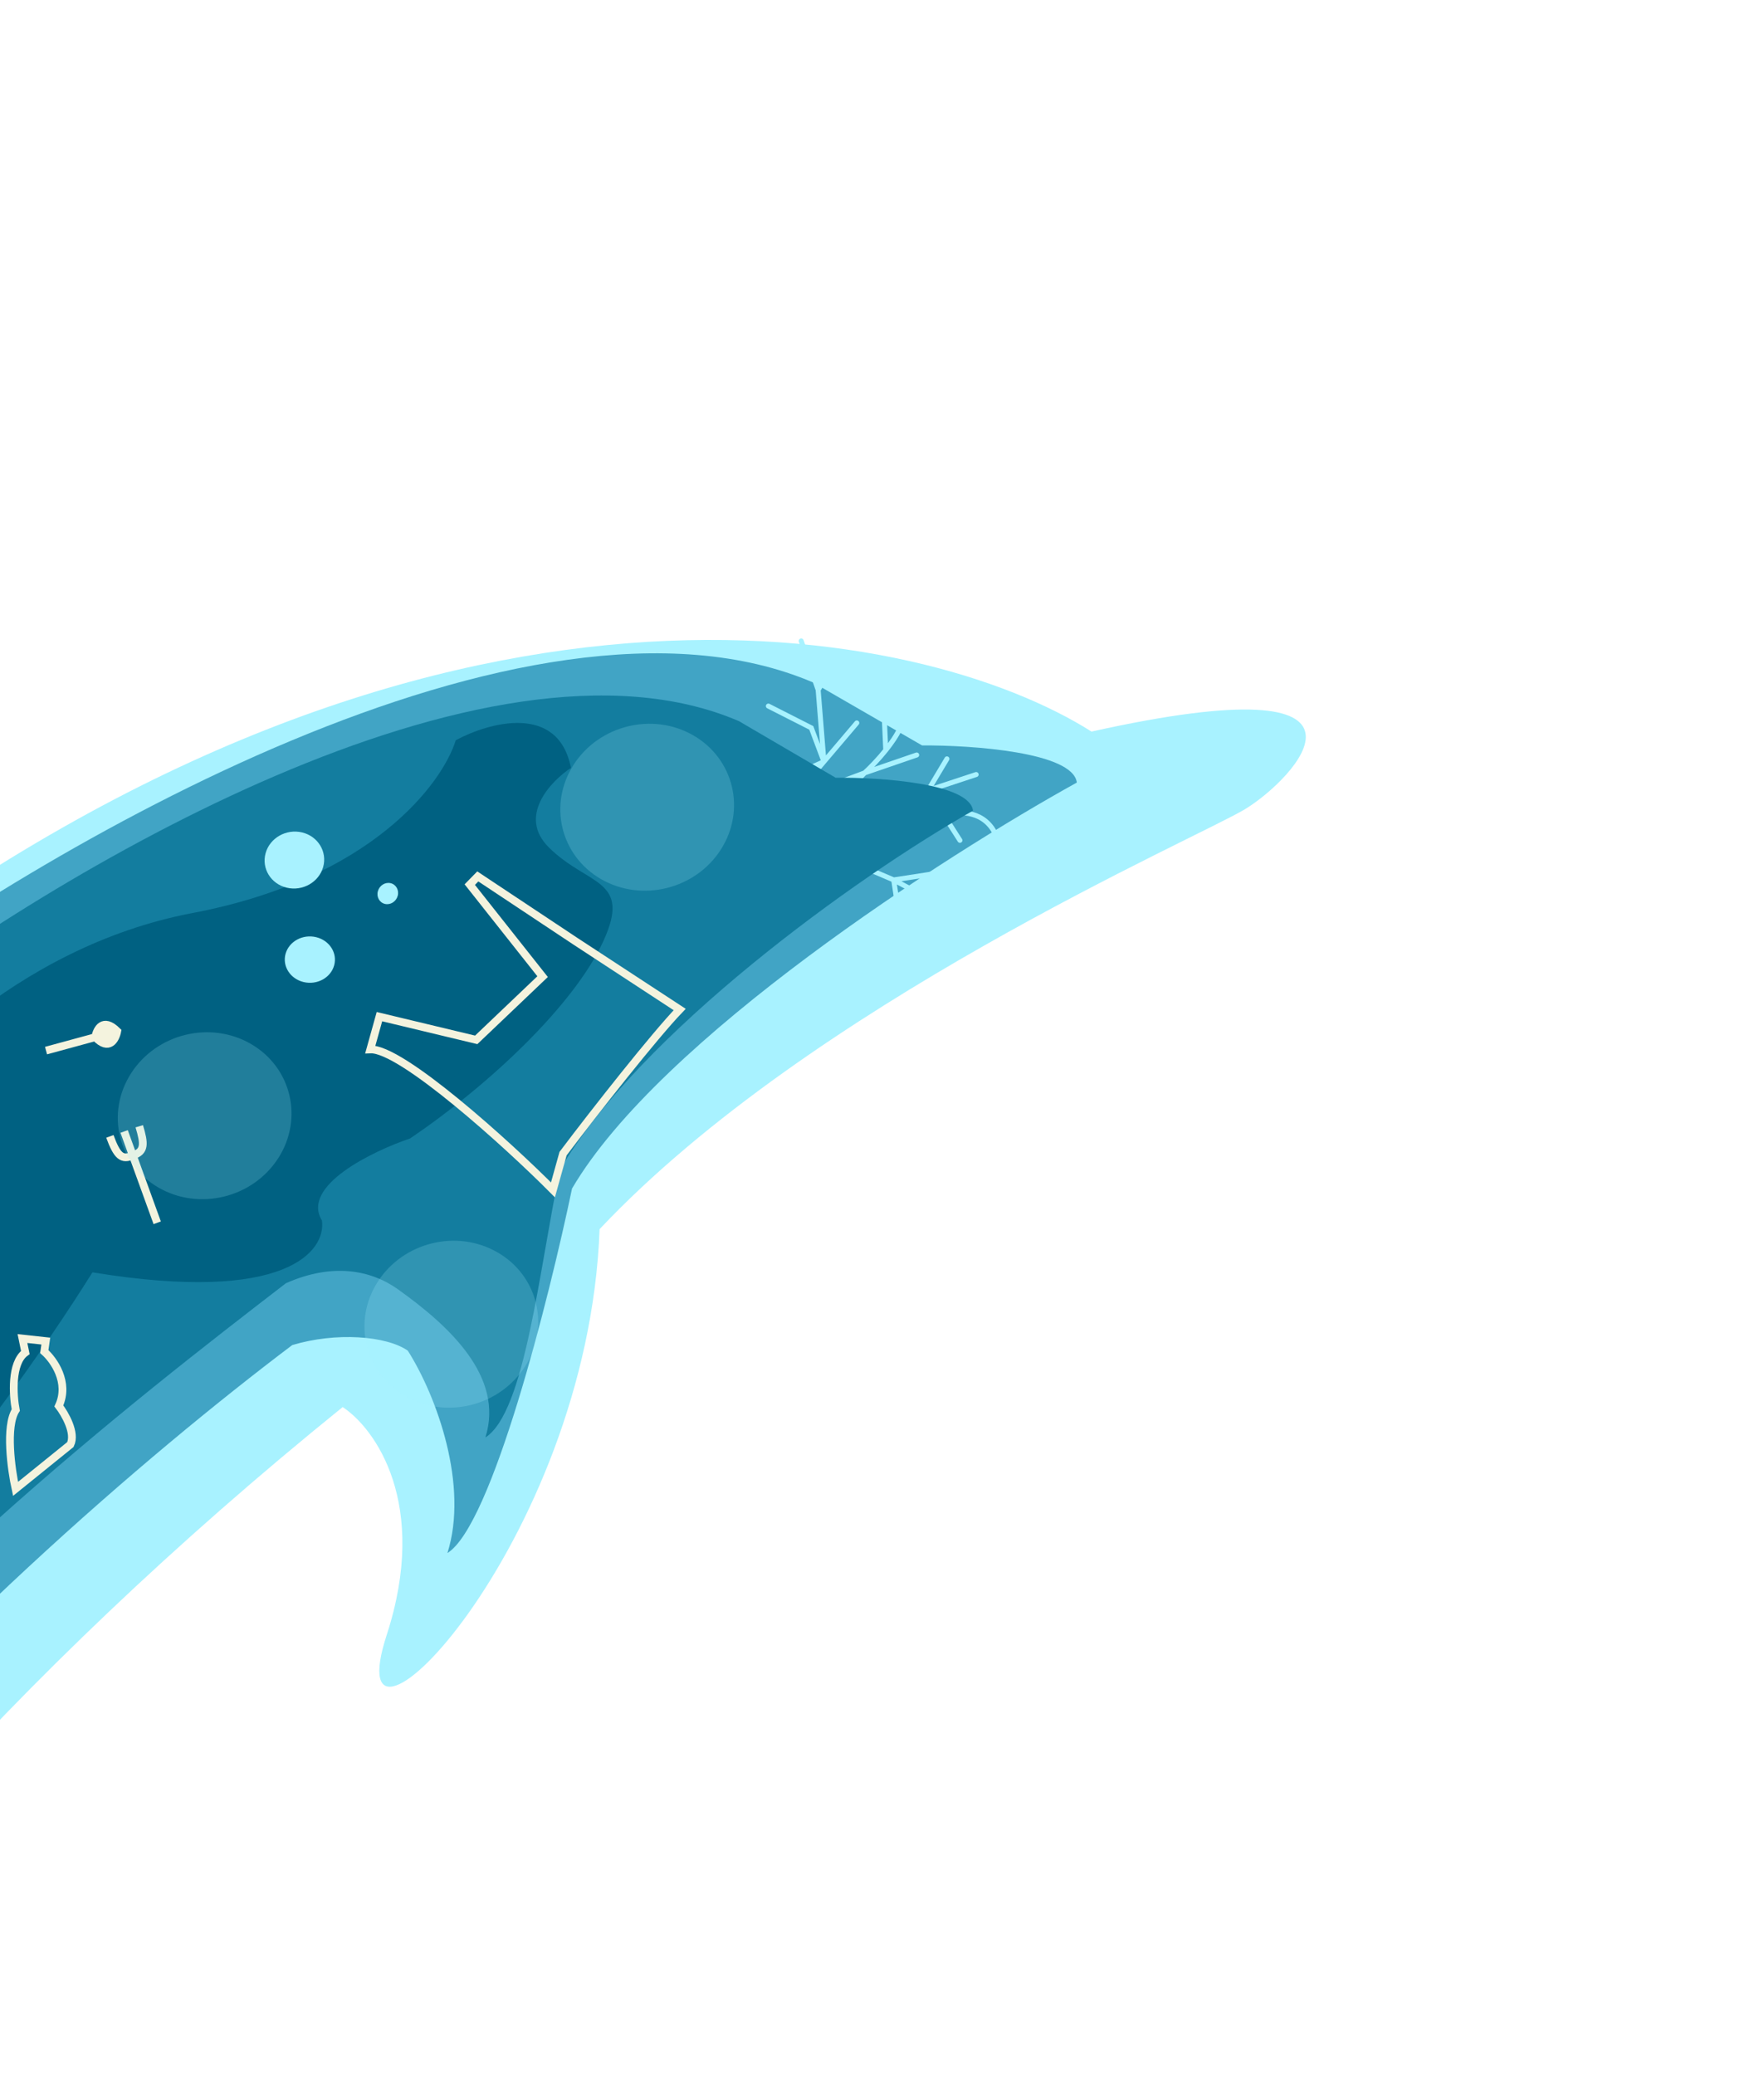 <svg width="454" height="534" viewBox="0 0 454 534" fill="none" xmlns="http://www.w3.org/2000/svg">
<g filter="url(#filter0_di_157_8979)">
<path d="M-39.644 241.902C112.645 126.643 237.522 152.812 280.924 180.304C362.668 162.119 332.801 192.752 320.498 200.236C308.194 207.72 208.832 250.523 154.321 308.368C151.293 390.182 85.767 455.104 99.513 412.862C110.509 379.068 96.548 359.653 88.193 354.169C-86.304 495.218 -146.935 636.455 -155.438 689.443C-104.544 694.065 -86.45 725.604 -83.764 740.796C-137.83 747.557 -165.751 739.466 -172.954 734.575C-179.895 761.483 -229.926 771.665 -287.394 790.606C-281.534 752.544 -218.396 708.491 -187.56 691.223C-215.821 494.691 -151.619 357.663 -115.985 313.715C-105.445 295.751 -136.353 267.399 -153.125 255.469C-139.164 222.386 -71.654 232.64 -39.644 241.902Z" fill="#A8F2FF"/>
</g>
<g filter="url(#filter1_i_157_8979)">
<path d="M-44.535 255.909C-79.607 239.903 -121.287 247.612 -137.742 253.467C-119.786 277.7 -88.187 328.165 -105.44 336.17C-127.005 346.175 -131.281 365.073 -140.869 381.748C-148.538 395.087 -143.591 413.985 -140.159 421.766C-138.608 437.484 -140.877 445.628 -149.078 453.781C-157.279 461.933 -173.993 489.713 -176.591 509.963C-181.314 546.779 -179.791 577.023 -175.806 588.732C-190.413 626.972 -184.528 659.06 -179.76 670.324C-172.264 688.821 -183.905 704.118 -190.662 709.454C-211.223 715.146 -242.748 754.513 -255.94 773.486C-216.696 763.168 -182.9 735.984 -170.907 723.681C-149.915 736.308 -118.513 733.091 -105.437 729.904C-135.371 699.002 -159.101 713.232 -166.447 707.674C-172.324 703.228 -170.777 688.925 -169.269 682.329C-153.048 538.975 -0.72 399.571 75.218 342.209C86.438 338.829 99.444 339.799 104.959 343.652C112.504 355.591 120.644 378.401 115.154 395.742C126.624 388.628 141.312 330.23 147.223 301.921C169.836 263.324 243.258 216.174 277.143 197.423C276.161 189.597 250.178 187.79 237.309 187.865L209.217 171.637C135.711 140.337 9.422 214.776 -44.535 255.909Z" fill="#41A4C5"/>
</g>
<path d="M230.009 226.484L213.421 219.412L200.459 201.299L212.056 196.037M230.009 226.484L231.662 237.332M230.009 226.484L245.184 234.611M230.009 226.484L246.211 223.99M236.297 215.964L208.523 213.467M208.523 213.467L238.855 203.446M208.523 213.467L222.533 198.931M251.232 199.357L238.855 203.446M238.855 203.446L243.708 195.327M238.855 203.446L242.956 209.869M247.057 216.292L242.956 209.869M242.956 209.869C245.909 208.833 252.629 208.226 255.891 214.079M235.926 194.329L222.533 198.931M222.533 198.931C224.062 197.518 226.117 195.401 227.968 193.087M222.533 198.931L203.597 205.999L212.056 196.037M232.308 182.579C233.348 185.214 230.917 189.4 227.968 193.087M227.457 181.793L227.968 193.087M220.515 186.076L212.056 196.037M212.056 196.037L210.569 177.579M212.056 196.037L208.798 187.349L197.755 181.736M210.569 177.579L215.217 169.803M210.569 177.579L206.207 164.978" stroke="#A8F2FF" stroke-width="1.285" stroke-linecap="round"/>
<g filter="url(#filter2_i_157_8979)">
<path d="M-35.669 258.849C-66.756 244.518 -114.801 250.261 -129.45 255.622C-125.125 277.347 -70.986 331.29 -86.352 338.598C-105.56 347.733 -118.469 352.556 -127.066 367.673C-133.943 379.766 -141.229 400.669 -138.215 407.692C-136.912 421.898 -127.378 449.516 -134.703 456.921C-142.028 464.326 -168.437 495.79 -170.851 514.186C-175.22 547.496 -174.363 576.187 -170.877 586.759C-184.036 621.396 -184.229 644.126 -180.046 654.292C-173.472 670.988 -178.408 705.311 -184.438 710.164C-198.257 719.656 -216.627 738.374 -228.437 755.583C-193.52 746.094 -179.242 728 -168.528 716.828C-149.936 728.16 -134.285 730.771 -122.651 727.836C-149.103 700.014 -158.779 719.167 -172.018 704.605C-176.394 699.791 -165.659 659.774 -164.288 653.804C-157.817 598.172 -127.752 532.921 -87.714 480.055C-34.413 409.678 34.897 356.09 73.58 326.294C85.58 320.976 95.431 322.865 102.438 327.867C115.425 337.138 129.883 350.291 124.923 365.994C135.147 359.514 138.74 322.696 144.125 297.073C164.398 262.081 220.223 221.755 250.417 204.662C249.581 197.59 226.504 196.061 215.07 196.181L190.186 181.62C125.023 153.615 12.464 221.437 -35.669 258.849Z" fill="#137D9F"/>
</g>
<g filter="url(#filter3_i_157_8979)">
<path d="M-38.197 290.589C-88.48 326.34 -97.11 403.902 -95.139 438.213C-59.86 442.125 -1.151 363.36 23.793 323.489C73.696 331.669 83.961 318.003 82.855 310.147C77.426 301.255 95.717 292.361 105.541 289.026C126.244 275.018 147.756 254.564 155.242 238.334C162.729 222.104 151.3 224.105 141.24 214.101C133.191 206.098 141.685 197.131 146.938 193.647C143.69 176.929 125.822 181.939 117.295 186.534C113.847 197.725 95.475 222.285 49.561 231.002C3.647 239.719 -28.075 274.358 -38.197 290.589Z" fill="#006182"/>
</g>
<path d="M4.06 362.932C1.367 367.122 2.899 378.207 4.002 383.226L18.115 371.816C19.556 368.83 16.737 363.945 15.148 361.875C17.931 355.792 13.808 350.02 11.399 347.894L11.788 345.183L5.781 344.529L6.518 348.125C2.805 350.84 3.332 359.127 4.06 362.932Z" stroke="#F4F3DE" stroke-width="2" stroke-linecap="round"/>
<path d="M95.305 270.114C103.279 269.753 130.785 294.656 142.313 306.266L144.912 296.939C153.375 285.703 168.524 266.5 174.933 259.841L148.091 242.267L122.97 225.58L120.906 227.691L139.648 251.376L122.564 267.651L97.657 261.676L95.305 270.114Z" stroke="#F4F3DE" stroke-width="2"/>
<path d="M117.871 277.422L104.624 270.216L105.552 266.885L119.233 272.536L117.871 277.422Z" fill="#006182" fill-opacity="0.6"/>
<path d="M40.461 314.736L34.178 297.387M34.178 297.387C37.359 296.424 37.183 294.364 35.842 289.888M34.178 297.387C31.39 298.701 30.115 297.519 28.279 292.495M34.178 297.387L31.948 291.23" stroke="#F4F3DE" stroke-width="2"/>
<path d="M24.523 266.961C24.874 264.924 26.496 261.764 30.18 265.421C29.789 267.496 28.11 270.71 24.523 266.961Z" fill="#F4F3DE"/>
<path d="M11.848 270.412L24.523 266.961M24.523 266.961C24.874 264.924 26.496 261.764 30.18 265.421C29.789 267.496 28.11 270.71 24.523 266.961Z" stroke="#F4F3DE" stroke-width="2"/>
<ellipse cx="6.43" cy="6.001" rx="6.43" ry="6.001" transform="matrix(0.972 0.233 -0.268 0.963 75.106 239.717)" fill="#A8F2FF"/>
<ellipse cx="7.621" cy="7.385" rx="7.621" ry="7.385" transform="matrix(0.972 0.233 -0.268 0.963 70.34 212.484)" fill="#A8F2FF"/>
<ellipse cx="2.621" cy="2.77" rx="2.621" ry="2.77" transform="matrix(0.972 0.233 -0.268 0.963 97.998 226.712)" fill="#A8F2FF"/>
<g filter="url(#filter4_f_157_8979)">
<ellipse cx="21.976" cy="21.876" rx="21.976" ry="21.876" transform="matrix(0.54 -0.842 0.866 0.499 21.862 294.768)" fill="#A8F2FF" fill-opacity="0.2"/>
</g>
<g filter="url(#filter5_f_157_8979)">
<ellipse cx="21.976" cy="21.876" rx="21.976" ry="21.876" transform="matrix(0.54 -0.842 0.866 0.499 135.752 215.364)" fill="#A8F2FF" fill-opacity="0.2"/>
</g>
<g filter="url(#filter6_f_157_8979)">
<ellipse cx="21.976" cy="21.876" rx="21.976" ry="21.876" transform="matrix(0.54 -0.842 0.866 0.499 85.346 348.426)" fill="#A8F2FF" fill-opacity="0.2"/>
</g>
<g filter="url(#filter7_f_157_8979)">
<ellipse cx="13.793" cy="13.878" rx="13.793" ry="13.878" transform="matrix(0.54 -0.842 0.866 0.499 -44.763 338.312)" fill="#A8F2FF" fill-opacity="0.2"/>
</g>
<defs>
<filter id="filter0_di_157_8979" x="-291.394" y="156.71" width="631.469" height="641.896" filterUnits="userSpaceOnUse" color-interpolation-filters="sRGB">
<feFlood flood-opacity="0" result="BackgroundImageFix"/>
<feColorMatrix in="SourceAlpha" type="matrix" values="0 0 0 0 0 0 0 0 0 0 0 0 0 0 0 0 0 0 127 0" result="hardAlpha"/>
<feOffset dy="4"/>
<feGaussianBlur stdDeviation="2"/>
<feComposite in2="hardAlpha" operator="out"/>
<feColorMatrix type="matrix" values="0 0 0 0 0 0 0 0 0 0.38 0 0 0 0 0.51 0 0 0 0.4 0"/>
<feBlend mode="normal" in2="BackgroundImageFix" result="effect1_dropShadow_157_8979"/>
<feBlend mode="normal" in="SourceGraphic" in2="effect1_dropShadow_157_8979" result="shape"/>
<feColorMatrix in="SourceAlpha" type="matrix" values="0 0 0 0 0 0 0 0 0 0 0 0 0 0 0 0 0 0 127 0" result="hardAlpha"/>
<feOffset dy="4"/>
<feGaussianBlur stdDeviation="2"/>
<feComposite in2="hardAlpha" operator="arithmetic" k2="-1" k3="1"/>
<feColorMatrix type="matrix" values="0 0 0 0 0 0 0 0 0 0.38 0 0 0 0 0.51 0 0 0 0.6 0"/>
<feBlend mode="normal" in2="shape" result="effect2_innerShadow_157_8979"/>
</filter>
<filter id="filter1_i_157_8979" x="-255.94" y="164.155" width="533.083" height="613.331" filterUnits="userSpaceOnUse" color-interpolation-filters="sRGB">
<feFlood flood-opacity="0" result="BackgroundImageFix"/>
<feBlend mode="normal" in="SourceGraphic" in2="BackgroundImageFix" result="shape"/>
<feColorMatrix in="SourceAlpha" type="matrix" values="0 0 0 0 0 0 0 0 0 0 0 0 0 0 0 0 0 0 127 0" result="hardAlpha"/>
<feOffset dy="4"/>
<feGaussianBlur stdDeviation="2"/>
<feComposite in2="hardAlpha" operator="arithmetic" k2="-1" k3="1"/>
<feColorMatrix type="matrix" values="0 0 0 0 0.035 0 0 0 0 0.035 0 0 0 0 0.035 0 0 0 0.7 0"/>
<feBlend mode="normal" in2="shape" result="effect1_innerShadow_157_8979"/>
</filter>
<filter id="filter2_i_157_8979" x="-228.437" y="175.017" width="478.854" height="584.566" filterUnits="userSpaceOnUse" color-interpolation-filters="sRGB">
<feFlood flood-opacity="0" result="BackgroundImageFix"/>
<feBlend mode="normal" in="SourceGraphic" in2="BackgroundImageFix" result="shape"/>
<feColorMatrix in="SourceAlpha" type="matrix" values="0 0 0 0 0 0 0 0 0 0 0 0 0 0 0 0 0 0 127 0" result="hardAlpha"/>
<feOffset dy="4"/>
<feGaussianBlur stdDeviation="2"/>
<feComposite in2="hardAlpha" operator="arithmetic" k2="-1" k3="1"/>
<feColorMatrix type="matrix" values="0 0 0 0 0.035 0 0 0 0 0.035 0 0 0 0 0.035 0 0 0 0.7 0"/>
<feBlend mode="normal" in2="shape" result="effect1_innerShadow_157_8979"/>
</filter>
<filter id="filter3_i_157_8979" x="-95.393" y="182.079" width="253.048" height="260.275" filterUnits="userSpaceOnUse" color-interpolation-filters="sRGB">
<feFlood flood-opacity="0" result="BackgroundImageFix"/>
<feBlend mode="normal" in="SourceGraphic" in2="BackgroundImageFix" result="shape"/>
<feColorMatrix in="SourceAlpha" type="matrix" values="0 0 0 0 0 0 0 0 0 0 0 0 0 0 0 0 0 0 127 0" result="hardAlpha"/>
<feOffset dy="4"/>
<feGaussianBlur stdDeviation="2"/>
<feComposite in2="hardAlpha" operator="arithmetic" k2="-1" k3="1"/>
<feColorMatrix type="matrix" values="0 0 0 0 0.035 0 0 0 0 0.035 0 0 0 0 0.035 0 0 0 0.8 0"/>
<feBlend mode="normal" in2="shape" result="effect1_innerShadow_157_8979"/>
</filter>
<filter id="filter4_f_157_8979" x="-93.829" y="141.568" width="293.024" height="291.264" filterUnits="userSpaceOnUse" color-interpolation-filters="sRGB">
<feFlood flood-opacity="0" result="BackgroundImageFix"/>
<feBlend mode="normal" in="SourceGraphic" in2="BackgroundImageFix" result="shape"/>
<feGaussianBlur stdDeviation="62.074" result="effect1_foregroundBlur_157_8979"/>
</filter>
<filter id="filter5_f_157_8979" x="103.211" y="145.314" width="126.723" height="124.963" filterUnits="userSpaceOnUse" color-interpolation-filters="sRGB">
<feFlood flood-opacity="0" result="BackgroundImageFix"/>
<feBlend mode="normal" in="SourceGraphic" in2="BackgroundImageFix" result="shape"/>
<feGaussianBlur stdDeviation="20.498" result="effect1_foregroundBlur_157_8979"/>
</filter>
<filter id="filter6_f_157_8979" x="52.805" y="278.376" width="126.723" height="124.963" filterUnits="userSpaceOnUse" color-interpolation-filters="sRGB">
<feFlood flood-opacity="0" result="BackgroundImageFix"/>
<feBlend mode="normal" in="SourceGraphic" in2="BackgroundImageFix" result="shape"/>
<feGaussianBlur stdDeviation="20.498" result="effect1_foregroundBlur_157_8979"/>
</filter>
<filter id="filter7_f_157_8979" x="-93.798" y="265.749" width="137.017" height="135.771" filterUnits="userSpaceOnUse" color-interpolation-filters="sRGB">
<feFlood flood-opacity="0" result="BackgroundImageFix"/>
<feBlend mode="normal" in="SourceGraphic" in2="BackgroundImageFix" result="shape"/>
<feGaussianBlur stdDeviation="27.181" result="effect1_foregroundBlur_157_8979"/>
</filter>
</defs>
</svg>

